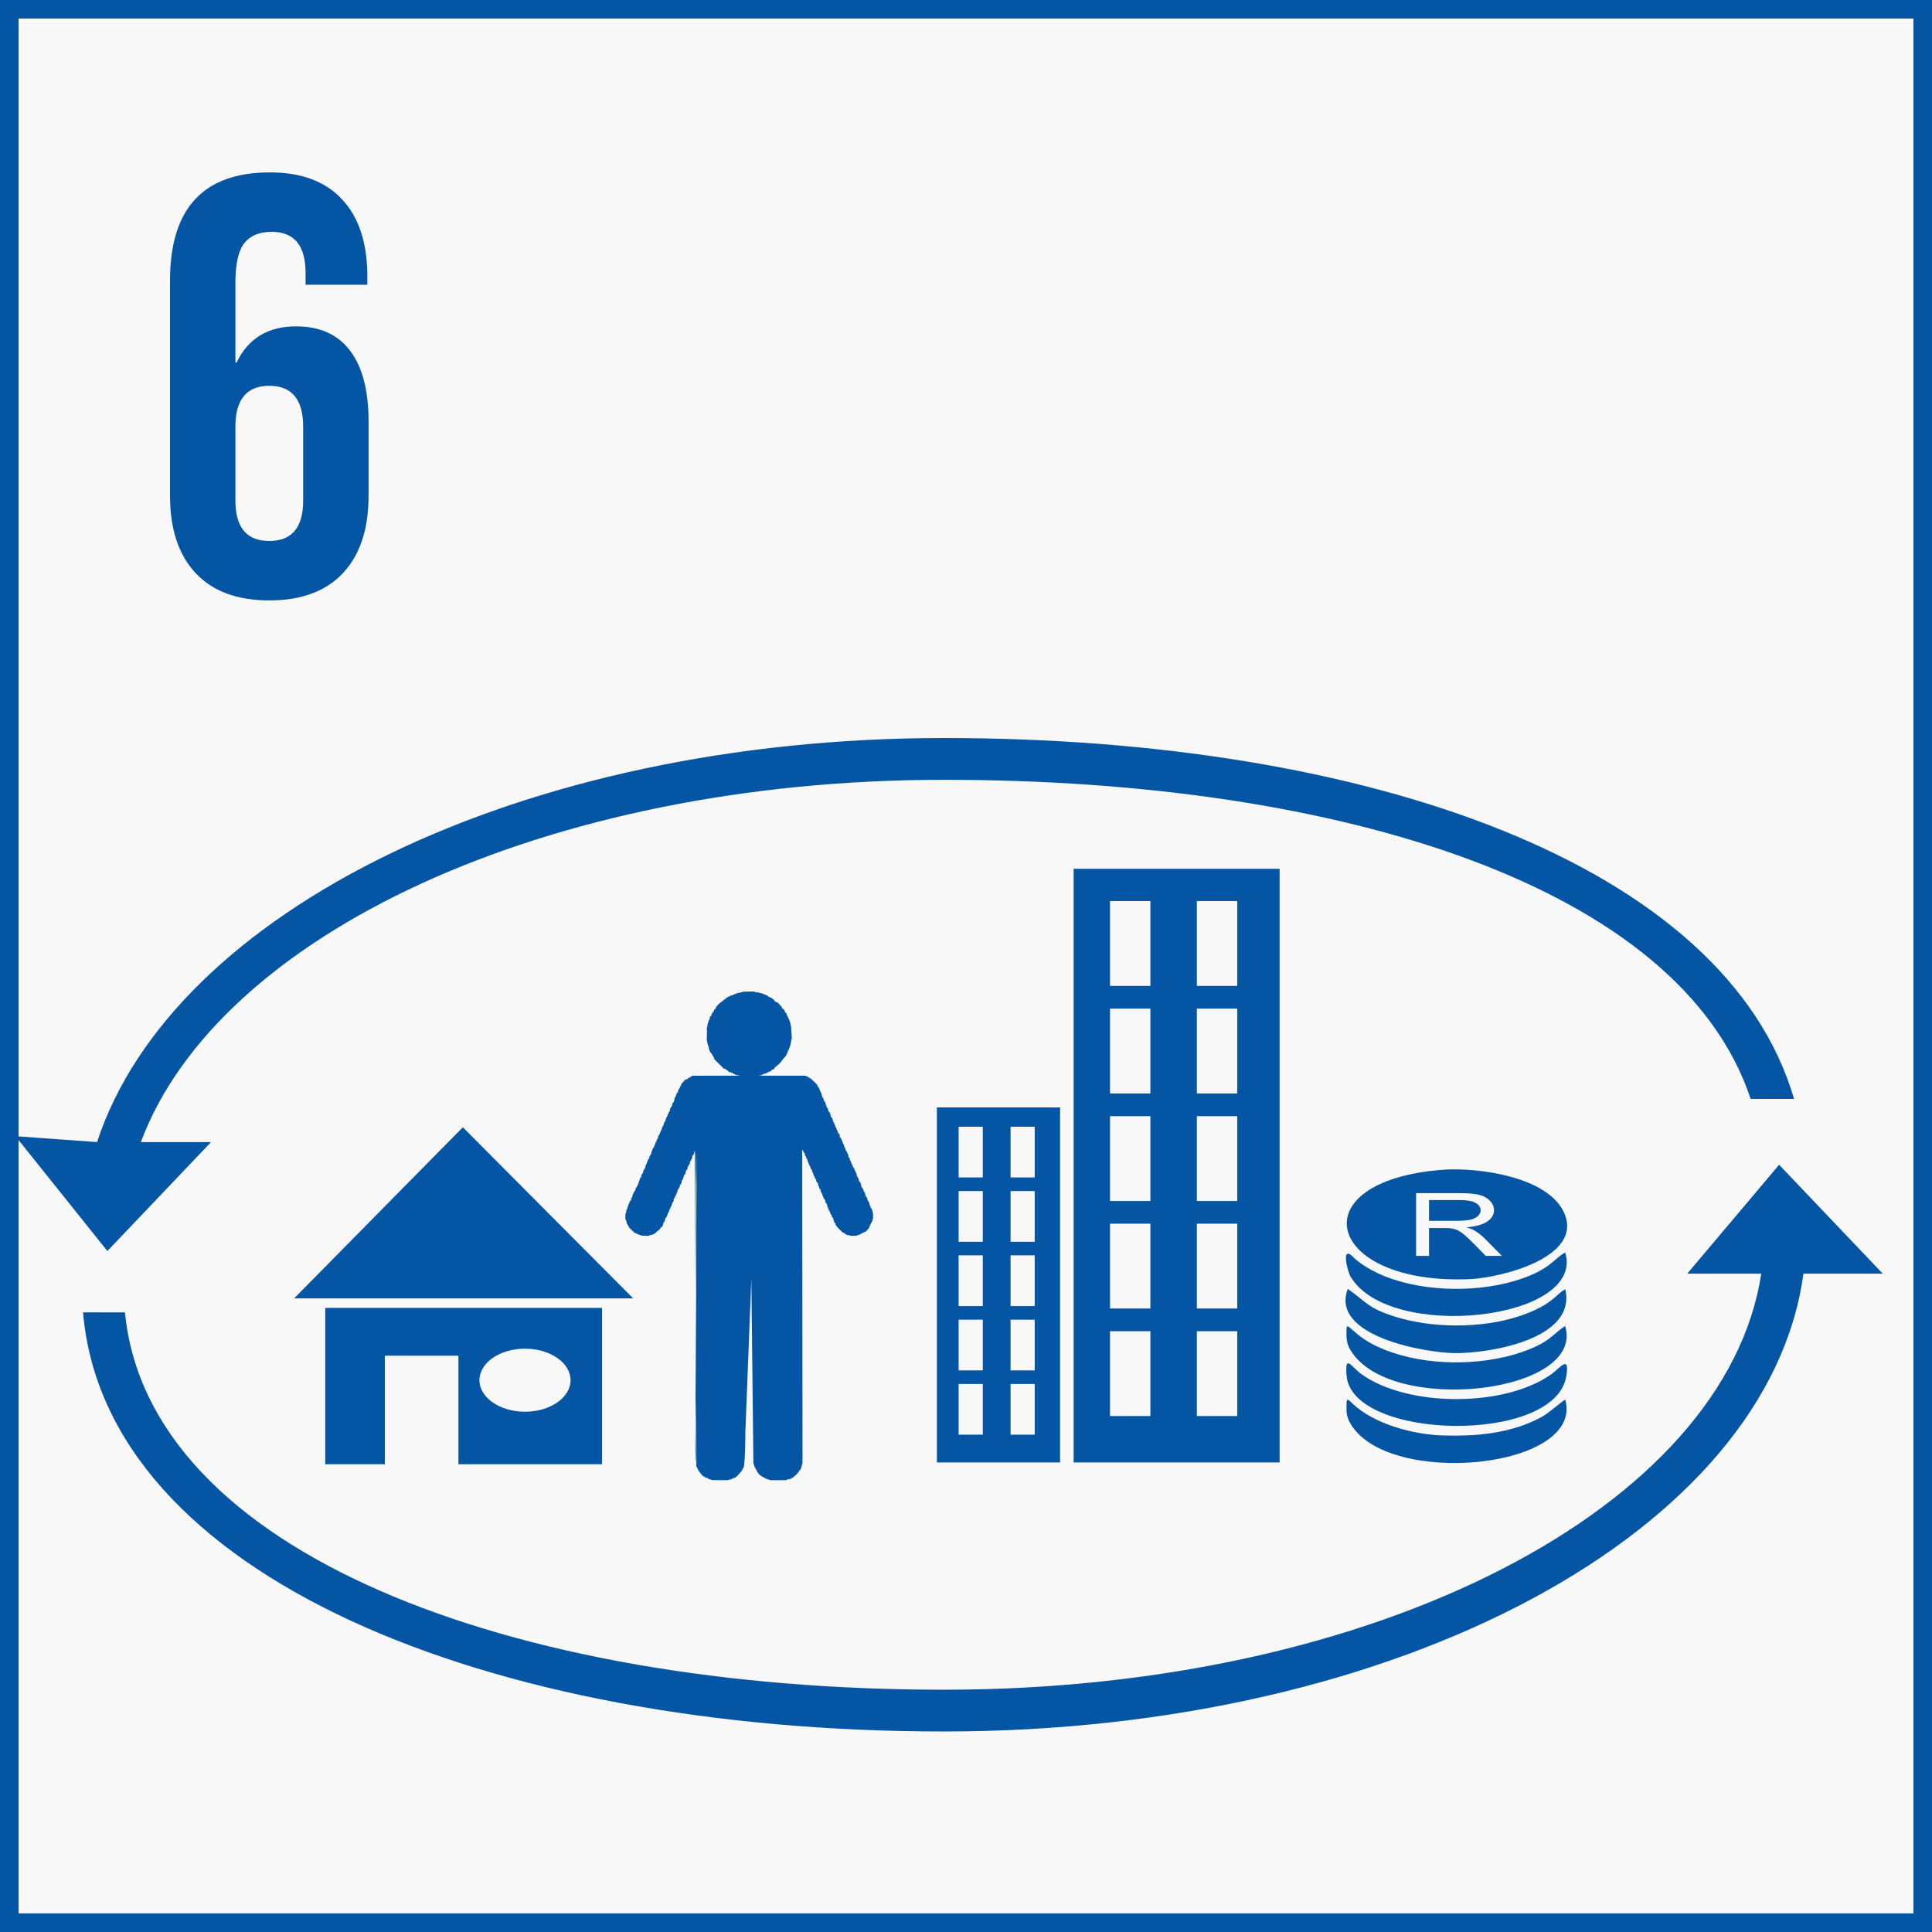<svg width="104" height="104" viewBox="0 0 104 104" fill="none" xmlns="http://www.w3.org/2000/svg">
<rect x="0" y="0" width="104" height="104" fill="#808080" stroke="none"/>
<rect x="0.5" y="0.5" width="103" height="103" fill="#F8F8F8" stroke="#0456A4"/>
<path fill-rule="evenodd" clip-rule="evenodd" d="M17.508 70.405H32.407V78.822H24.677V72.977H20.717V78.822H17.508V70.405ZM28.26 72.599C29.614 72.599 30.712 73.359 30.712 74.296C30.712 75.234 29.614 75.993 28.26 75.993C26.906 75.993 25.809 75.234 25.809 74.296C25.809 73.359 26.906 72.599 28.26 72.599Z" fill="#0456A4"/>
<path fill-rule="evenodd" clip-rule="evenodd" d="M24.915 60.681L15.831 69.893H34.084L24.915 60.681Z" fill="#0456A4"/>
<path fill-rule="evenodd" clip-rule="evenodd" d="M77.664 62.969C69.873 63.561 71.324 69.191 79.128 68.856C80.715 68.788 85.253 67.711 84.205 65.302C83.346 63.328 79.518 62.828 77.664 62.969V62.969ZM76.228 67.604V64.227H78.555C79.023 64.227 79.379 64.258 79.622 64.319C79.865 64.379 80.06 64.486 80.205 64.639C80.351 64.792 80.422 64.962 80.422 65.147C80.422 65.387 80.302 65.59 80.061 65.754C79.82 65.918 79.448 66.022 78.945 66.066C79.129 66.123 79.269 66.18 79.364 66.235C79.567 66.354 79.759 66.504 79.939 66.684L80.847 67.604H79.979L79.285 66.901C79.083 66.698 78.916 66.543 78.785 66.435C78.653 66.327 78.535 66.253 78.432 66.21C78.329 66.167 78.222 66.137 78.115 66.12C78.037 66.11 77.909 66.104 77.729 66.104H76.925V67.604H76.228V67.604ZM76.925 65.718H78.416C78.733 65.718 78.98 65.696 79.159 65.654C79.337 65.612 79.473 65.544 79.565 65.451C79.657 65.358 79.704 65.258 79.704 65.149C79.704 64.989 79.615 64.857 79.435 64.754C79.255 64.651 78.972 64.6 78.584 64.6H76.925V65.718V65.718Z" fill="#0456A4"/>
<path fill-rule="evenodd" clip-rule="evenodd" d="M72.487 74.052C72.778 77.533 83.681 77.765 84.309 74.105C84.522 72.864 83.964 73.65 83.521 73.966C81.004 75.765 75.786 75.76 73.291 73.973C72.739 73.578 72.385 72.844 72.487 74.052Z" fill="#0456A4"/>
<path fill-rule="evenodd" clip-rule="evenodd" d="M84.253 71.382C83.887 71.593 83.527 72.018 83.019 72.302C82.549 72.565 81.996 72.776 81.479 72.923C79.206 73.569 76.271 73.488 74.115 72.472C73.613 72.236 73.234 71.974 72.82 71.606C72.478 71.301 72.477 71.281 72.481 71.863C72.483 72.189 72.541 72.418 72.712 72.699C74.851 76.209 85.365 75.015 84.253 71.382V71.382Z" fill="#0456A4"/>
<path fill-rule="evenodd" clip-rule="evenodd" d="M84.26 75.343C84.089 75.418 83.388 76.055 83.012 76.262C81.36 77.173 79.437 77.333 77.593 77.267C76.074 77.214 73.969 76.659 72.825 75.568C72.489 75.248 72.487 75.234 72.481 75.797C72.477 76.135 72.532 76.352 72.702 76.643C74.728 80.097 85.281 79.07 84.26 75.343V75.343Z" fill="#0456A4"/>
<path fill-rule="evenodd" clip-rule="evenodd" d="M84.257 67.423C83.63 67.749 83.451 68.39 81.488 68.965C79.271 69.615 76.249 69.527 74.142 68.526C73.731 68.331 73.16 67.992 72.842 67.668C72.173 66.985 72.53 68.427 72.697 68.713C74.765 72.245 85.367 71.077 84.257 67.423V67.423Z" fill="#0456A4"/>
<path fill-rule="evenodd" clip-rule="evenodd" d="M84.262 69.4C83.757 69.648 83.596 70.244 81.79 70.847C79.761 71.525 77.019 71.513 74.988 70.843C73.618 70.391 73.589 70.115 72.552 69.382C71.568 71.943 76.79 72.841 78.386 72.84C80.19 72.838 84.874 72.099 84.262 69.4V69.4Z" fill="#0456A4"/>
<path fill-rule="evenodd" clip-rule="evenodd" d="M57.795 46.767H68.883V78.725H57.795V46.767ZM59.752 71.66H61.926V76.225H59.752V71.66ZM59.752 65.871C60.477 65.871 61.202 65.871 61.926 65.871C61.926 67.393 61.926 68.915 61.926 70.436C61.202 70.436 60.477 70.436 59.752 70.436C59.752 68.915 59.752 67.393 59.752 65.871V65.871ZM59.752 60.083C60.477 60.083 61.202 60.083 61.926 60.083C61.926 61.605 61.926 63.126 61.926 64.648C61.202 64.648 60.477 64.648 59.752 64.648C59.752 63.126 59.752 61.605 59.752 60.083ZM59.752 54.294C60.477 54.294 61.202 54.294 61.926 54.294C61.926 55.816 61.926 57.338 61.926 58.86C61.202 58.86 60.477 58.86 59.752 58.86C59.752 57.338 59.752 55.816 59.752 54.294ZM59.752 48.505H61.926V53.071H59.752V48.505ZM64.427 71.66H66.601V76.225H64.427V71.66ZM64.427 65.871C65.151 65.871 65.876 65.871 66.601 65.871C66.601 67.393 66.601 68.915 66.601 70.436C65.876 70.436 65.151 70.436 64.427 70.436C64.427 68.915 64.427 67.393 64.427 65.871V65.871ZM64.427 60.083C65.151 60.083 65.876 60.083 66.601 60.083C66.601 61.605 66.601 63.126 66.601 64.648C65.876 64.648 65.151 64.648 64.427 64.648C64.427 63.126 64.427 61.605 64.427 60.083ZM64.427 54.294C65.151 54.294 65.876 54.294 66.601 54.294C66.601 55.816 66.601 57.338 66.601 58.86C65.876 58.86 65.151 58.86 64.427 58.86C64.427 57.338 64.427 55.816 64.427 54.294ZM64.427 48.505H66.601V53.071H64.427V48.505Z" fill="#0456A4"/>
<path fill-rule="evenodd" clip-rule="evenodd" d="M50.433 59.612H57.064V78.725H50.433V59.612ZM51.603 74.499H52.903V77.23H51.603V74.499ZM51.603 71.038C52.036 71.038 52.47 71.038 52.903 71.038C52.903 71.948 52.903 72.858 52.903 73.768C52.47 73.768 52.036 73.768 51.603 73.768C51.603 72.858 51.603 71.948 51.603 71.038ZM51.603 67.576C52.036 67.576 52.47 67.576 52.903 67.576C52.903 68.486 52.903 69.396 52.903 70.306C52.47 70.306 52.036 70.306 51.603 70.306C51.603 69.396 51.603 68.486 51.603 67.576V67.576ZM51.603 64.114C52.036 64.114 52.47 64.114 52.903 64.114C52.903 65.024 52.903 65.934 52.903 66.845C52.47 66.845 52.036 66.845 51.603 66.845C51.603 65.934 51.603 65.024 51.603 64.114ZM51.603 60.652H52.903V63.383H51.603V60.652ZM54.399 74.499H55.699V77.23H54.399V74.499ZM54.399 71.038C54.832 71.038 55.265 71.038 55.699 71.038C55.699 71.948 55.699 72.858 55.699 73.768C55.265 73.768 54.832 73.768 54.399 73.768C54.399 72.858 54.399 71.948 54.399 71.038ZM54.399 67.576C54.832 67.576 55.265 67.576 55.699 67.576C55.699 68.486 55.699 69.396 55.699 70.306C55.265 70.306 54.832 70.306 54.399 70.306C54.399 69.396 54.399 68.486 54.399 67.576V67.576ZM54.399 64.114C54.832 64.114 55.265 64.114 55.699 64.114C55.699 65.024 55.699 65.934 55.699 66.845C55.265 66.845 54.832 66.845 54.399 66.845C54.399 65.934 54.399 65.024 54.399 64.114ZM54.399 60.652H55.699V63.383H54.399V60.652Z" fill="#0456A4"/>
<path fill-rule="evenodd" clip-rule="evenodd" d="M37.223 57.937L37.196 57.945C37.196 58.005 37.206 57.982 37.132 57.978L37.123 57.975C37.123 58.041 37.136 58.019 37.06 58.013L37.058 58.01C37.058 58.072 37.071 58.051 36.999 58.049L37.003 58.051C37.003 58.12 37.02 58.108 36.954 58.093L36.902 58.109L36.861 58.135C36.868 58.187 36.876 58.172 36.819 58.16C36.829 58.215 36.842 58.206 36.79 58.198C36.801 58.25 36.813 58.239 36.761 58.236C36.773 58.29 36.787 58.281 36.735 58.277L36.662 58.372C36.679 58.441 36.697 58.429 36.633 58.429L36.634 58.43C36.634 58.502 36.656 58.491 36.599 58.491L36.6 58.498C36.602 58.573 36.625 58.562 36.568 58.562L36.574 58.58L36.538 58.65L36.495 58.714L36.5 58.74C36.506 58.811 36.527 58.799 36.467 58.799L36.465 58.796L36.432 58.858L36.422 58.892L36.39 58.947L36.395 58.973L36.364 59.029L36.362 59.026L36.329 59.092L36.319 59.123L36.291 59.185L36.297 59.203C36.302 59.274 36.322 59.261 36.26 59.261L36.267 59.279C36.274 59.352 36.295 59.341 36.234 59.341L36.233 59.344L36.226 59.363L36.187 59.416L36.192 59.436C36.193 59.508 36.215 59.496 36.158 59.496L36.163 59.51C36.164 59.58 36.185 59.57 36.129 59.57V59.57L36.096 59.633L36.088 59.665L36.056 59.725L36.062 59.746C36.067 59.82 36.09 59.809 36.03 59.809L36.029 59.798C36.027 59.875 36.051 59.864 35.992 59.864L35.988 59.9C35.99 59.968 36.01 59.957 35.953 59.957L35.956 59.976L35.925 60.037L35.926 60.035C35.924 60.113 35.948 60.103 35.89 60.103L35.897 60.114L35.865 60.176L35.855 60.21L35.825 60.272L35.829 60.283C35.832 60.356 35.854 60.344 35.795 60.344L35.795 60.35L35.763 60.41L35.753 60.444L35.722 60.504L35.726 60.52C35.729 60.591 35.751 60.58 35.693 60.58L35.698 60.6L35.66 60.665L35.62 60.737L35.623 60.754C35.625 60.829 35.648 60.818 35.592 60.818L35.562 60.892C35.561 60.957 35.58 60.946 35.526 60.946L35.522 60.987C35.525 61.058 35.546 61.047 35.489 61.047L35.494 61.061L35.454 61.131L35.415 61.204L35.419 61.217C35.42 61.287 35.441 61.276 35.386 61.276L35.386 61.276C35.384 61.355 35.409 61.345 35.352 61.345L35.337 61.446L35.283 61.507L35.286 61.528L35.257 61.592L35.256 61.585C35.252 61.66 35.276 61.649 35.219 61.649L35.216 61.689C35.22 61.757 35.24 61.746 35.182 61.746L35.185 61.765L35.155 61.826L35.151 61.816L35.116 61.883L35.055 62.072C35.058 62.144 35.08 62.134 35.024 62.134L35.03 62.149L34.949 62.282L34.952 62.307C34.956 62.377 34.977 62.366 34.921 62.366L34.919 62.364L34.885 62.426L34.879 62.461L34.846 62.52L34.849 62.53L34.817 62.596L34.824 62.612L34.743 62.754L34.749 62.768C34.753 62.842 34.776 62.83 34.715 62.83L34.722 62.846C34.727 62.919 34.748 62.906 34.687 62.906L34.675 62.926C34.677 62.996 34.698 62.985 34.641 62.985L34.619 63.078C34.623 63.155 34.646 63.143 34.586 63.143L34.59 63.15L34.511 63.294L34.517 63.312C34.523 63.386 34.545 63.375 34.483 63.375H34.483L34.449 63.435L34.441 63.465C34.394 63.608 34.347 63.815 34.25 63.919L34.257 63.932L34.205 63.995L34.209 64.01C34.21 64.083 34.232 64.072 34.174 64.072L34.179 64.085L34.102 64.226L34.1 64.229L34.036 64.368L34.044 64.381C34.042 64.451 34.063 64.441 34.009 64.441L34.002 64.476L33.97 64.535L33.977 64.554C33.98 64.627 34.002 64.615 33.941 64.615L33.942 64.605L33.805 64.906L33.812 64.927L33.779 64.985L33.771 65.02C33.772 65.088 33.794 65.078 33.74 65.078L33.747 65.104L33.704 65.176L33.721 65.214L33.669 65.339L33.663 65.605L33.718 65.737L33.713 65.748L33.74 65.818L33.735 65.842L33.88 66.087L33.88 66.095L34.188 66.385L34.203 66.38C34.272 66.38 34.26 66.359 34.26 66.415L34.267 66.415L34.538 66.513L34.9 66.53L35.019 66.475L35.053 66.49L35.12 66.455L35.221 66.423L35.215 66.419L35.323 66.34L35.322 66.336C35.404 66.229 35.401 66.281 35.481 66.205C35.572 66.119 35.5 66.136 35.614 66.045L35.623 66.068L35.683 65.957L35.692 65.925C35.689 65.852 35.667 65.863 35.726 65.863L35.723 65.855C35.719 65.781 35.697 65.791 35.755 65.791L35.75 65.774L35.8 65.71L35.795 65.694C35.792 65.622 35.77 65.634 35.829 65.634L35.825 65.613C35.821 65.542 35.8 65.553 35.855 65.553L35.851 65.538L35.903 65.475L35.955 65.309L36.035 65.172L36.029 65.151C36.025 65.081 36.005 65.093 36.063 65.093L36.064 65.095L36.097 65.029L36.084 64.995L36.139 64.935L36.159 64.845L36.221 64.701L36.224 64.707L36.277 64.635L36.261 64.607C36.257 64.533 36.234 64.544 36.294 64.544V64.548C36.295 64.474 36.272 64.485 36.33 64.485L36.334 64.45C36.332 64.378 36.311 64.391 36.371 64.391L36.366 64.38L36.425 64.236L36.419 64.223L36.47 64.158L36.467 64.144C36.466 64.075 36.445 64.086 36.499 64.086L36.495 64.067C36.487 63.994 36.466 64.006 36.527 64.006L36.529 64.003L36.562 63.947L36.572 63.909L36.603 63.851L36.599 63.832C36.598 63.765 36.577 63.775 36.631 63.775L36.633 63.777L36.665 63.713L36.674 63.68L36.705 63.62L36.698 63.603C36.693 63.529 36.672 63.541 36.734 63.541L36.733 63.545C36.735 63.47 36.711 63.48 36.769 63.48L36.775 63.449C36.775 63.378 36.753 63.389 36.808 63.389L36.803 63.369C36.801 63.297 36.779 63.308 36.837 63.308L36.829 63.293C36.824 63.218 36.802 63.23 36.864 63.23L36.866 63.234L36.898 63.172L36.905 63.136C36.902 63.067 36.882 63.078 36.938 63.078L36.933 63.06C36.928 62.988 36.907 62.999 36.966 62.999L36.959 62.981L37.014 62.921L37.008 62.903C37.007 62.832 36.985 62.842 37.04 62.842L37.037 62.828C37.035 62.755 37.012 62.766 37.069 62.766L37.08 62.742C37.08 62.677 37.061 62.688 37.115 62.688L37.112 62.672L37.142 62.613L37.138 62.594C37.135 62.521 37.113 62.531 37.169 62.531L37.17 62.536C37.171 62.461 37.148 62.471 37.206 62.471L37.198 62.45L37.207 62.433L37.245 62.383L37.242 62.362L37.272 62.3L37.266 62.282C37.261 62.209 37.24 62.22 37.301 62.22L37.297 62.205L37.376 62.068L37.371 62.051C37.367 61.978 37.345 61.986 37.398 61.986C37.48 62.636 37.439 63.367 37.439 64.028V76.74C37.439 77.394 37.388 78.179 37.49 78.811L37.468 78.889L37.512 78.969L37.51 78.977L37.539 79.043L37.535 79.057C37.59 79.057 37.569 79.046 37.569 79.116L37.653 79.237L37.818 79.437L37.861 79.462L38.028 79.565L38.038 79.561C38.114 79.556 38.102 79.534 38.102 79.598L38.111 79.593L38.193 79.634H38.238L38.341 79.676L39.197 79.677L39.302 79.634L39.359 79.639L39.425 79.592L39.448 79.601C39.448 79.54 39.436 79.56 39.507 79.565L39.52 79.569L39.575 79.534L39.587 79.536C39.767 79.396 39.788 79.319 39.915 79.198L39.919 79.204C39.923 79.138 39.903 79.15 39.961 79.15L39.959 79.144C39.961 79.073 39.939 79.085 39.997 79.085L39.984 79.056L40.036 78.989L40.027 78.97L40.065 78.885L40.055 78.825C40.099 78.66 40.117 77.953 40.122 77.115L40.445 68.814L40.556 78.768L40.604 78.9L40.607 78.935C40.795 79.241 40.753 79.363 41.176 79.563L41.295 79.63H41.331L41.467 79.679L42.293 79.679L42.424 79.628L42.476 79.638L42.688 79.533C42.764 79.452 42.839 79.413 42.902 79.343C42.968 79.269 43.025 79.154 43.099 79.094L43.098 79.085L43.13 79.027L43.123 78.997L43.166 78.925L43.153 78.897L43.2 78.762L43.182 61.947L43.209 61.872L43.225 61.943L43.253 61.999L43.249 62.01L43.3 62.078L43.295 62.09C43.353 62.09 43.33 62.079 43.328 62.153L43.351 62.244C43.408 62.244 43.388 62.232 43.387 62.301L43.392 62.335C43.449 62.335 43.426 62.324 43.427 62.4L43.426 62.398C43.487 62.398 43.465 62.386 43.462 62.461L43.458 62.467L43.523 62.607L43.531 62.624L43.53 62.632L43.59 62.771L43.585 62.782C43.643 62.782 43.621 62.772 43.621 62.841L43.629 62.873L43.66 62.937L43.662 62.938C43.72 62.938 43.701 62.927 43.697 62.994L43.691 63.013L43.773 63.15L43.765 63.171L43.824 63.313L43.82 63.319L43.876 63.382L43.863 63.413L43.897 63.476L43.898 63.471C43.961 63.471 43.94 63.459 43.934 63.533L43.928 63.549L44.004 63.698L44.002 63.702C44.063 63.702 44.041 63.69 44.037 63.764L44.057 63.861C44.113 63.861 44.093 63.849 44.092 63.918L44.098 63.952L44.132 64.017L44.133 64.013C44.193 64.013 44.171 64.001 44.167 64.074L44.161 64.088L44.268 64.308L44.265 64.32L44.298 64.38L44.293 64.399L44.33 64.455L44.338 64.474L44.334 64.489L44.367 64.551L44.369 64.556C44.426 64.556 44.406 64.544 44.401 64.613L44.397 64.631C44.455 64.631 44.435 64.619 44.431 64.688L44.437 64.723L44.47 64.778L44.472 64.786C44.529 64.786 44.508 64.776 44.505 64.846L44.498 64.862C44.553 64.862 44.532 64.852 44.532 64.922L44.526 64.939L44.565 64.993L44.574 65.013L44.569 65.027L44.603 65.094L44.594 65.102L44.678 65.242L44.674 65.256L44.706 65.314L44.701 65.333L44.736 65.398L44.736 65.396C44.791 65.396 44.77 65.385 44.769 65.455L44.763 65.475L44.817 65.536L44.811 65.55C44.87 65.55 44.847 65.538 44.844 65.611L44.841 65.626C44.899 65.626 44.878 65.615 44.873 65.687L44.867 65.706L44.921 65.768L44.907 65.796L44.943 65.852L44.945 65.856C45.001 65.856 44.979 65.846 44.976 65.918L44.975 65.926C45.12 66.133 45.231 66.223 45.404 66.376L45.406 66.375C45.474 66.369 45.46 66.351 45.46 66.414L45.457 66.417C45.532 66.419 45.521 66.396 45.521 66.454L45.538 66.445L45.61 66.495L45.638 66.479L45.688 66.487L45.777 66.525L46.087 66.524L46.211 66.468L46.239 66.483C46.324 66.423 46.502 66.331 46.613 66.287L46.76 66.133C46.801 66.02 46.893 65.836 46.952 65.748L46.951 65.708L46.999 65.576L46.994 65.316L46.961 65.22L46.966 65.17L46.924 65.095L46.932 65.07C46.878 65.07 46.898 65.081 46.898 65.013L46.886 64.992C46.827 64.992 46.847 65.004 46.852 64.934L46.857 64.915C46.785 64.839 46.816 64.904 46.796 64.784L46.8 64.761L46.72 64.629L46.725 64.608C46.67 64.608 46.691 64.618 46.692 64.549L46.696 64.531L46.666 64.473L46.656 64.439C46.6 64.439 46.621 64.449 46.621 64.378V64.373C46.566 64.373 46.586 64.383 46.588 64.316L46.591 64.304L46.561 64.243L46.551 64.209L46.519 64.146L46.526 64.136C46.467 64.136 46.491 64.147 46.489 64.068L46.491 64.069L46.459 64.009L46.463 63.989C46.407 63.989 46.427 64.001 46.428 63.933L46.415 63.916C46.352 63.916 46.373 63.928 46.38 63.853L46.385 63.843C46.323 63.843 46.345 63.855 46.35 63.781L46.358 63.761L46.326 63.701L46.317 63.67L46.284 63.607L46.284 63.608C46.226 63.608 46.248 63.619 46.25 63.546L46.255 63.533C46.198 63.533 46.22 63.544 46.222 63.472L46.226 63.453L46.187 63.401L46.18 63.382L46.186 63.363C46.129 63.363 46.153 63.373 46.152 63.297L46.152 63.298C46.092 63.298 46.112 63.31 46.117 63.239L46.123 63.22L46.093 63.162L46.082 63.13L46.05 63.068L46.047 63.07L46.016 63.011L46.02 62.992L45.989 62.934L45.979 62.896L45.946 62.841L45.943 62.84C45.882 62.84 45.904 62.852 45.911 62.778L45.915 62.761C45.84 62.685 45.818 62.579 45.78 62.469L45.785 62.458C45.724 62.458 45.745 62.47 45.748 62.398L45.756 62.377L45.716 62.322L45.709 62.301V62.303C45.648 62.303 45.67 62.315 45.674 62.241L45.68 62.229L45.622 62.088L45.623 62.072L45.545 61.933L45.549 61.919C45.492 61.919 45.514 61.93 45.516 61.856L45.52 61.841L45.466 61.78L45.481 61.749C45.42 61.749 45.445 61.76 45.444 61.678L45.419 61.612L45.375 61.539L45.347 61.467L45.327 61.387L45.281 61.315L45.274 61.284L45.24 61.223L45.239 61.225C45.175 61.225 45.197 61.237 45.203 61.163L45.216 61.137L45.185 61.066L45.137 60.991L45.134 61C45.065 61 45.091 61.011 45.111 60.929L45.073 60.852L45.079 60.84C45.02 60.84 45.042 60.852 45.045 60.779L45.052 60.761C44.998 60.761 45.019 60.772 45.011 60.706L45.004 60.686L45.005 60.684C44.942 60.684 44.963 60.697 44.968 60.623L44.973 60.615L44.929 60.539L44.904 60.464L44.867 60.394L44.871 60.379C44.816 60.379 44.837 60.389 44.838 60.319L44.843 60.303L44.811 60.243L44.814 60.222L44.784 60.167L44.766 60.147C44.704 60.147 44.725 60.16 44.733 60.088L44.74 60.066C44.685 60.066 44.706 60.076 44.707 60.008L44.71 59.997L44.679 59.936L44.67 59.902L44.637 59.836L44.636 59.847C44.573 59.847 44.596 59.859 44.601 59.784L44.608 59.763C44.554 59.763 44.575 59.773 44.576 59.703L44.58 59.683C44.527 59.683 44.547 59.693 44.54 59.63L44.534 59.609H44.533C44.471 59.609 44.492 59.621 44.498 59.548L44.503 59.535C44.446 59.535 44.468 59.546 44.471 59.473L44.476 59.454C44.421 59.454 44.443 59.464 44.444 59.395L44.436 59.362L44.403 59.298L44.402 59.299C44.346 59.299 44.368 59.31 44.369 59.238L44.374 59.226C44.317 59.226 44.338 59.237 44.339 59.167L44.334 59.131C44.279 59.131 44.3 59.141 44.298 59.073L44.296 59.071C44.236 59.071 44.258 59.083 44.264 59.01L44.27 58.991C44.21 58.991 44.231 59.003 44.236 58.931L44.241 58.913L44.21 58.855L44.2 58.824L44.167 58.761L44.165 58.764L44.134 58.706L44.138 58.681L44.106 58.625L44.097 58.591L44.063 58.531L44.07 58.518C44.012 58.518 44.035 58.529 44.033 58.455L44.029 58.462C43.965 58.462 43.984 58.474 44.002 58.405L43.946 58.351L43.636 58.044C43.568 58.044 43.579 58.064 43.579 58.007L43.578 58.004C43.509 58.002 43.519 58.024 43.519 57.969L43.507 57.974L43.429 57.939L43.325 57.9L43.306 57.907L43.246 57.903L40.837 57.904L40.883 57.888L40.934 57.902L41.033 57.843L41.124 57.825C41.124 57.768 41.114 57.791 41.188 57.794L41.209 57.799L41.344 57.716L41.366 57.727C41.366 57.672 41.356 57.694 41.425 57.689L41.483 57.665L41.531 57.628L41.532 57.622C41.532 57.561 41.518 57.578 41.581 57.581L41.596 57.584L41.699 57.518L41.678 57.507C41.756 57.385 41.898 57.351 42.033 57.169C42.103 57.074 42.249 56.893 42.324 56.811L42.322 56.8L42.376 56.684L42.378 56.686C42.379 56.621 42.36 56.632 42.414 56.632L42.422 56.6C42.419 56.528 42.397 56.539 42.455 56.539L42.45 56.523L42.514 56.356L42.511 56.341L42.525 56.31L42.557 56.24L42.553 56.188L42.585 56.093L42.582 56.047L42.624 55.9L42.585 55.252L42.551 55.156L42.558 55.1L42.519 55.022L42.514 54.985L42.481 54.9L42.449 54.822L42.457 54.806C42.401 54.806 42.423 54.816 42.424 54.744L42.416 54.711C42.359 54.711 42.382 54.722 42.38 54.65L42.385 54.639C42.324 54.639 42.347 54.651 42.346 54.577L42.326 54.53C42.268 54.53 42.286 54.543 42.285 54.48L42.281 54.482C42.22 54.482 42.24 54.494 42.253 54.422L42.223 54.371L42.217 54.371C42.155 54.371 42.169 54.386 42.184 54.324L42.15 54.281L42.142 54.29C42.072 54.29 42.084 54.308 42.098 54.242L42.075 54.198L42.049 54.157C41.996 54.163 42.01 54.172 42.02 54.118C41.974 54.118 41.985 54.129 41.99 54.081C41.938 54.087 41.951 54.097 41.96 54.044C41.911 54.048 41.921 54.06 41.925 54.013C41.868 54.023 41.878 54.036 41.889 53.981L41.848 53.955C41.795 53.968 41.806 53.981 41.807 53.929C41.747 53.942 41.754 53.96 41.763 53.905C41.702 53.917 41.708 53.935 41.719 53.879C41.658 53.894 41.678 53.902 41.678 53.833L41.698 53.824C41.634 53.817 41.644 53.837 41.648 53.782C41.588 53.797 41.599 53.813 41.599 53.757L41.582 53.76L41.532 53.732L41.483 53.682C41.418 53.69 41.429 53.709 41.429 53.652L41.414 53.658C41.341 53.66 41.352 53.682 41.352 53.622L41.349 53.623L41.282 53.579L41.208 53.554L41.131 53.517L41.13 53.519L41.06 53.487L41.028 53.485L40.956 53.453L40.909 53.457L40.803 53.406L40.762 53.429C40.649 53.41 40.678 53.428 40.603 53.371L40.008 53.382L39.887 53.422H39.852L39.779 53.45L39.725 53.445L39.643 53.481L39.616 53.489L39.529 53.525L39.457 53.559L39.431 53.549C39.431 53.602 39.442 53.583 39.377 53.583L39.354 53.581L39.299 53.612H39.286C39.286 53.667 39.296 53.65 39.235 53.634L39.114 53.714L39.061 53.745L39.062 53.751C39.062 53.811 39.075 53.796 39.014 53.782L38.921 53.857C38.924 53.909 38.934 53.893 38.875 53.894L38.638 54.091C38.631 54.15 38.648 54.139 38.592 54.132C38.602 54.188 38.617 54.18 38.564 54.172L38.542 54.217C38.556 54.272 38.57 54.262 38.517 54.259C38.532 54.325 38.547 54.31 38.484 54.31L38.475 54.299C38.472 54.36 38.49 54.351 38.438 54.348L38.425 54.402C38.443 54.469 38.456 54.452 38.387 54.452L38.386 54.455L38.362 54.507L38.321 54.567L38.284 54.63C38.303 54.708 38.326 54.696 38.259 54.696L38.238 54.703L38.206 54.761L38.211 54.78C38.214 54.851 38.236 54.841 38.181 54.841L38.192 54.871L38.143 54.94L38.155 54.968L38.111 55.043L38.114 55.093L38.078 55.181L38.085 55.233L38.04 55.373L38.055 55.41L38.05 55.911L38.04 55.974L38.077 56.092V56.166L38.115 56.254L38.116 56.327C38.176 56.327 38.151 56.316 38.15 56.397L38.175 56.505L38.237 56.646L38.239 56.647C38.341 56.742 38.416 56.908 38.474 57.046L38.966 57.526C39.092 57.565 39.049 57.536 39.122 57.611L39.123 57.611C39.191 57.609 39.176 57.591 39.176 57.654L39.175 57.658L39.294 57.729L39.306 57.725C39.377 57.724 39.366 57.702 39.366 57.76L39.379 57.756C39.452 57.754 39.441 57.731 39.441 57.789L39.461 57.783L39.529 57.831L39.546 57.824L39.625 57.867L39.648 57.856L39.73 57.896L39.769 57.879L39.825 57.905L37.358 57.906L37.3 57.898L37.223 57.937V57.937ZM40.055 78.825L40.081 78.163C40.075 78.433 40.067 78.661 40.055 78.825ZM37.402 61.986H37.403L37.397 61.973L37.402 61.986V61.986ZM37.397 61.973C37.54 62.289 37.473 65.439 37.473 66.011V74.554C37.473 75.945 37.423 77.431 37.49 78.811L37.397 61.973V61.973Z" fill="#0456A4"/>
<path fill-rule="evenodd" clip-rule="evenodd" d="M97.078 68.563C95.222 82.352 75.447 93.206 50.817 93.206C26.188 93.206 5.671 84.795 4.47 70.644H6.727C7.97 83.552 27.469 90.958 50.817 90.958C74.165 90.958 92.891 81.107 94.809 68.563H90.823L95.77 62.699L101.351 68.563H97.078V68.563ZM50.817 39.728C73.646 39.728 92.887 46.513 96.574 59.155H94.238C90.455 47.761 72.288 41.977 50.817 41.977C29.346 41.977 11.736 50.345 7.582 61.479H11.361L5.78 67.343L0.832 61.162L5.224 61.479C9.28 49.096 27.989 39.728 50.817 39.728V39.728Z" fill="#0456A4"/>
<path d="M14.496 32.32C12.768 32.32 11.445 31.829 10.528 30.848C9.611 29.867 9.152 28.48 9.152 26.688V15.104C9.152 11.221 10.944 9.28 14.528 9.28C16.235 9.28 17.536 9.771 18.432 10.752C19.328 11.712 19.776 13.099 19.776 14.912V15.328H16.448V14.688C16.448 13.216 15.84 12.48 14.624 12.48C13.963 12.48 13.472 12.683 13.152 13.088C12.832 13.493 12.672 14.208 12.672 15.232V19.52H12.736C13.355 18.219 14.421 17.568 15.936 17.568C17.216 17.568 18.187 18.005 18.848 18.88C19.509 19.755 19.84 21.024 19.84 22.688V26.688C19.84 28.48 19.381 29.867 18.464 30.848C17.547 31.829 16.224 32.32 14.496 32.32ZM14.496 29.12C15.712 29.12 16.32 28.395 16.32 26.944V22.976C16.32 21.504 15.712 20.768 14.496 20.768C13.28 20.768 12.672 21.504 12.672 22.976V26.944C12.672 28.395 13.28 29.12 14.496 29.12Z" fill="#0456A4"/>
</svg>
